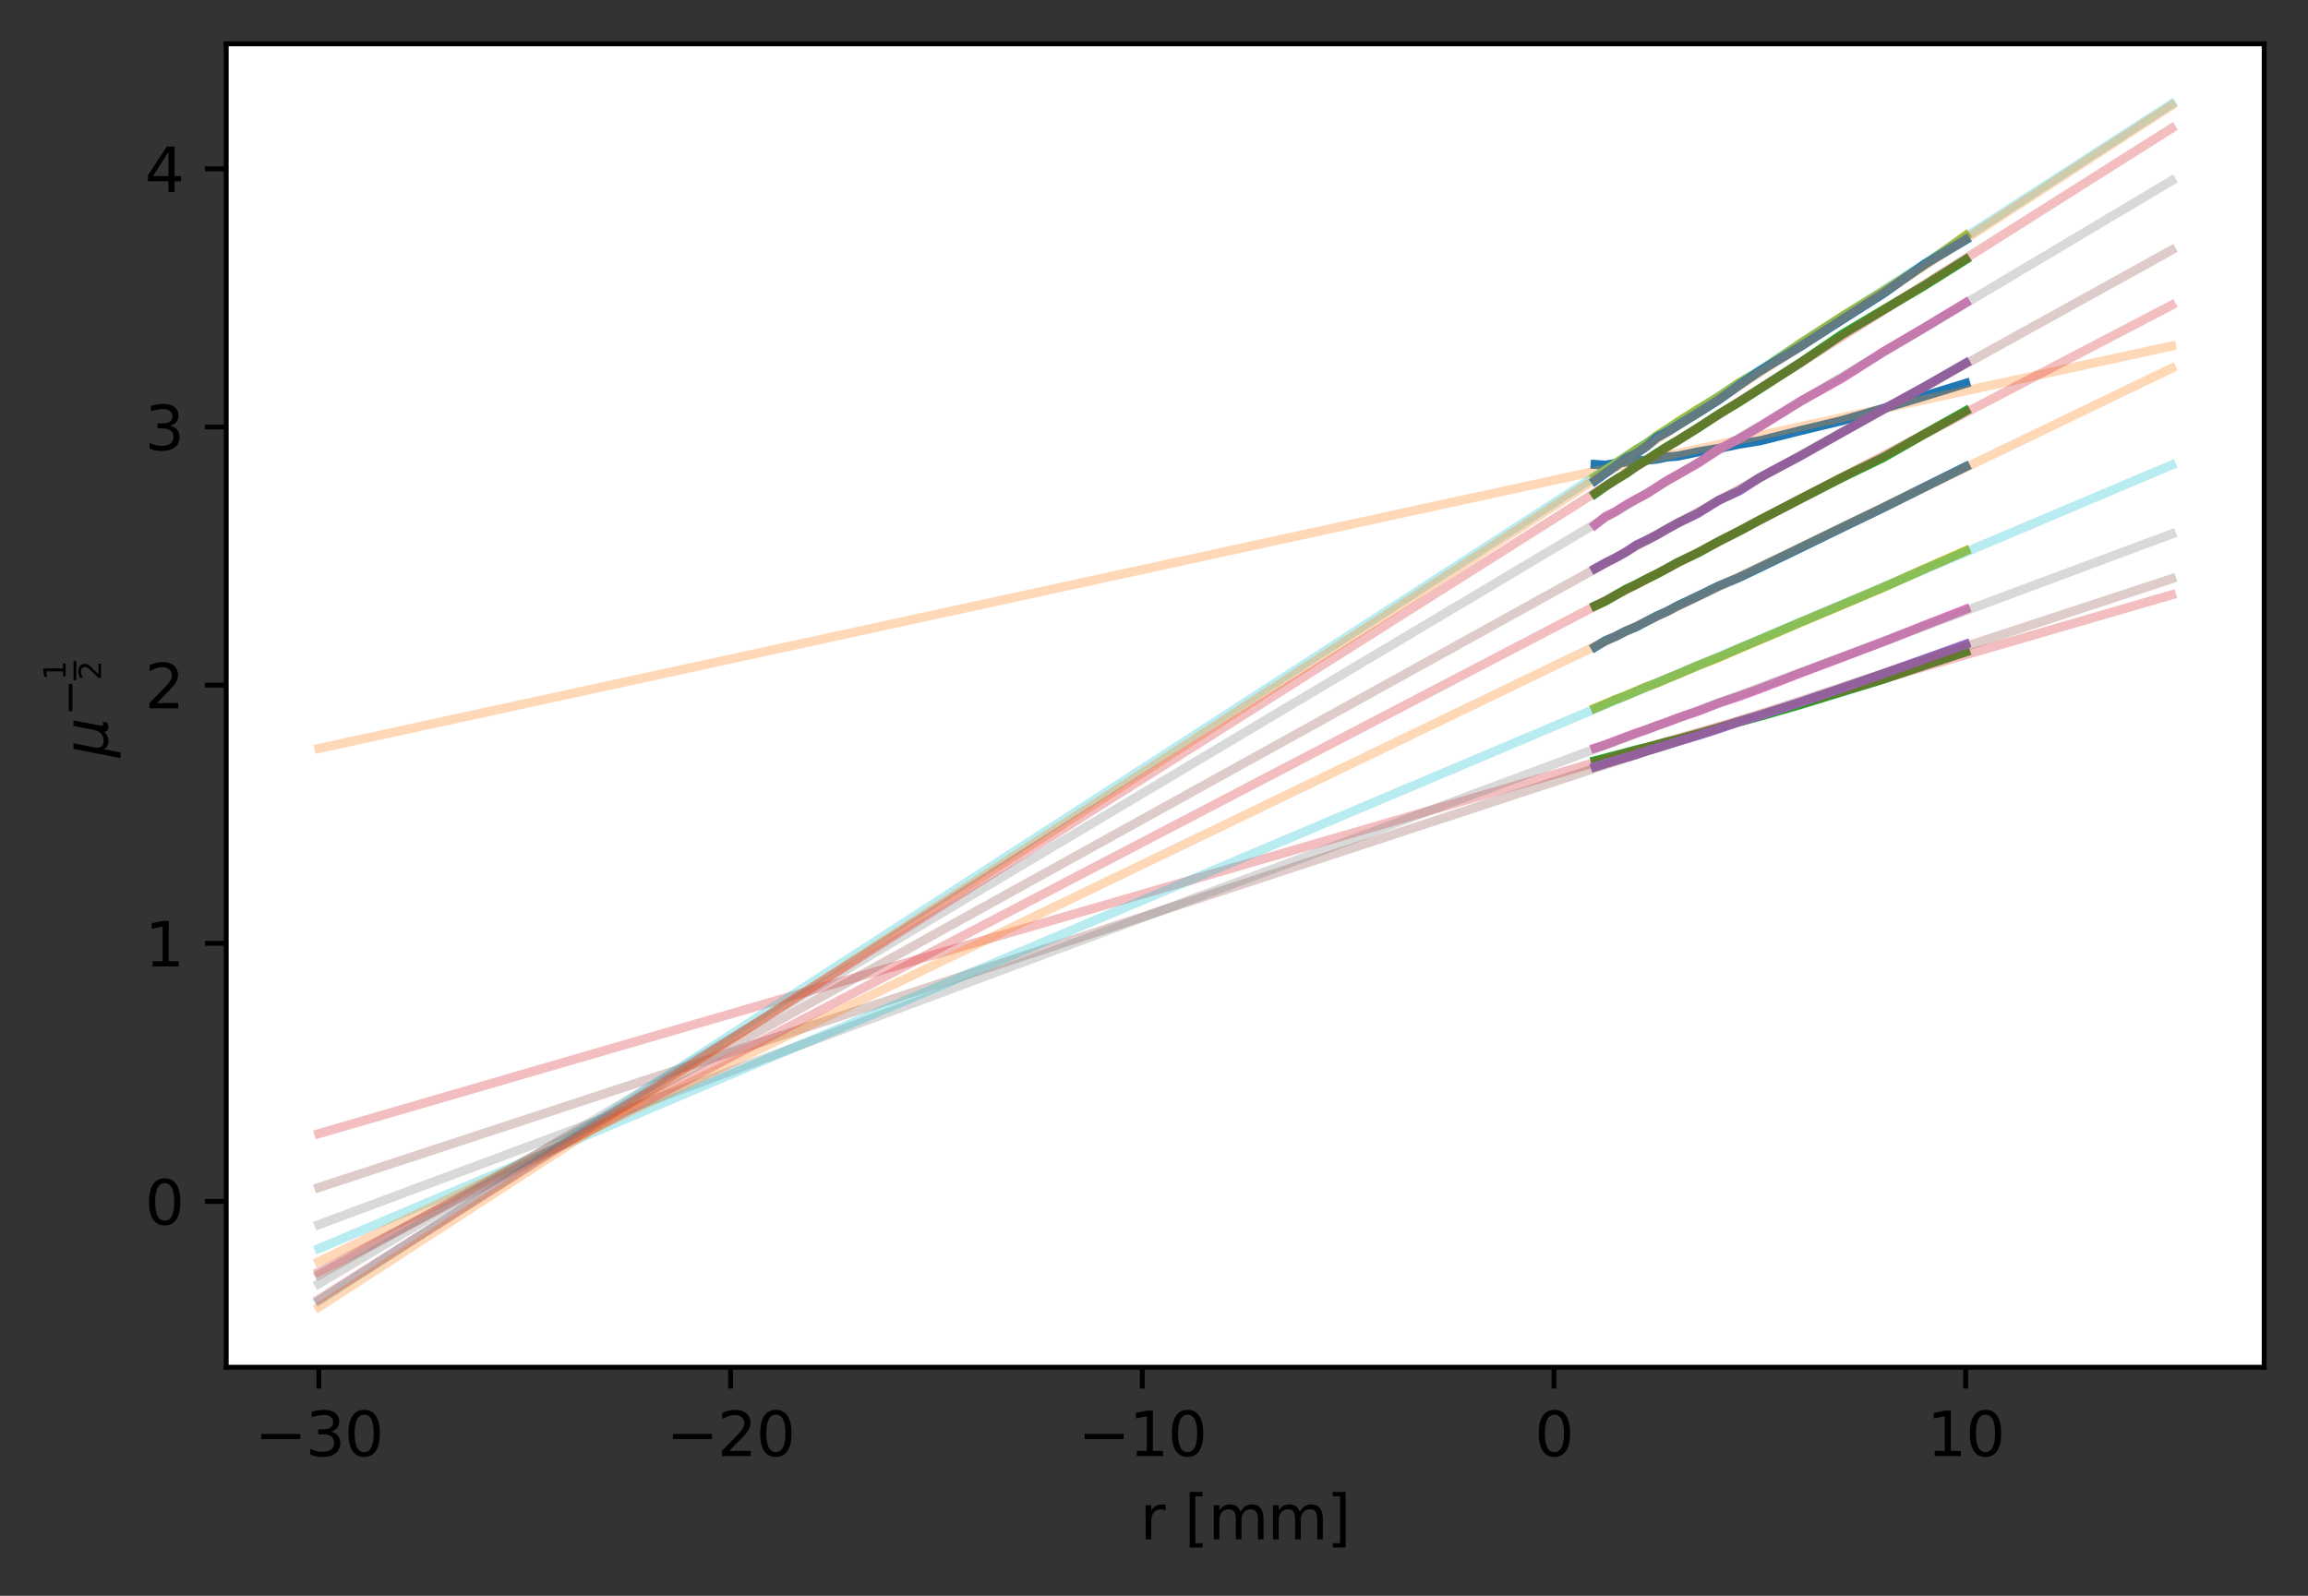 <?xml version="1.0" encoding="utf-8" standalone="no"?>
<!DOCTYPE svg PUBLIC "-//W3C//DTD SVG 1.1//EN"
  "http://www.w3.org/Graphics/SVG/1.1/DTD/svg11.dtd">
<svg height="262.196pt" version="1.1" viewBox="0 0 379.163 262.196" width="379.163pt" xmlns="http://www.w3.org/2000/svg" xmlns:xlink="http://www.w3.org/1999/xlink">
 <rect x="0" y="0" width="379.163" height="262.196" fill="#333333" stroke="none"/>
 <defs>
  <style type="text/css">*{stroke-linecap:butt;stroke-linejoin:round;}</style>
 </defs>
 <g id="figure_1">
  <g id="patch_1">
   <path d="M 0 262.196 
L 379.163 262.196 
L 379.163 0 
L 0 0 
z
" style="fill:none;"/>
  </g>
  <g id="axes_1">
   <g id="patch_2">
    <path d="M 37.163 224.64 
L 371.962 224.64 
L 371.962 7.2 
L 37.163 7.2 
z
" style="fill:#ffffff;"/>
   </g>
   <g id="matplotlib.axis_1">
    <g id="xtick_1">
     <g id="line2d_1">
      <defs>
       <path d="M 0 0 
L 0 3.5 
" id="m04644bd6b3" style="stroke:#000000;stroke-width:0.8;"/>
      </defs>
      <g>
       <use style="stroke:#000000;stroke-width:0.8;" x="52.381" xlink:href="#m04644bd6b3" y="224.64"/>
      </g>
     </g>
     <g id="text_1">
      <!-- −30 -->
      <g transform="translate(41.828 239.238)scale(0.1 -0.1)">
       <defs>
        <path d="M 678 2272 
L 4684 2272 
L 4684 1741 
L 678 1741 
L 678 2272 
z
" id="DejaVuSans-2212" transform="scale(0.016)"/>
        <path d="M 2597 2516 
Q 3050 2419 3304 2112 
Q 3559 1806 3559 1356 
Q 3559 666 3084 287 
Q 2609 -91 1734 -91 
Q 1441 -91 1130 -33 
Q 819 25 488 141 
L 488 750 
Q 750 597 1062 519 
Q 1375 441 1716 441 
Q 2309 441 2620 675 
Q 2931 909 2931 1356 
Q 2931 1769 2642 2001 
Q 2353 2234 1838 2234 
L 1294 2234 
L 1294 2753 
L 1863 2753 
Q 2328 2753 2575 2939 
Q 2822 3125 2822 3475 
Q 2822 3834 2567 4026 
Q 2313 4219 1838 4219 
Q 1578 4219 1281 4162 
Q 984 4106 628 3988 
L 628 4550 
Q 988 4650 1302 4700 
Q 1616 4750 1894 4750 
Q 2613 4750 3031 4423 
Q 3450 4097 3450 3541 
Q 3450 3153 3228 2886 
Q 3006 2619 2597 2516 
z
" id="DejaVuSans-33" transform="scale(0.016)"/>
        <path d="M 2034 4250 
Q 1547 4250 1301 3770 
Q 1056 3291 1056 2328 
Q 1056 1369 1301 889 
Q 1547 409 2034 409 
Q 2525 409 2770 889 
Q 3016 1369 3016 2328 
Q 3016 3291 2770 3770 
Q 2525 4250 2034 4250 
z
M 2034 4750 
Q 2819 4750 3233 4129 
Q 3647 3509 3647 2328 
Q 3647 1150 3233 529 
Q 2819 -91 2034 -91 
Q 1250 -91 836 529 
Q 422 1150 422 2328 
Q 422 3509 836 4129 
Q 1250 4750 2034 4750 
z
" id="DejaVuSans-30" transform="scale(0.016)"/>
       </defs>
       <use xlink:href="#DejaVuSans-2212"/>
       <use x="83.789" xlink:href="#DejaVuSans-33"/>
       <use x="147.412" xlink:href="#DejaVuSans-30"/>
      </g>
     </g>
    </g>
    <g id="xtick_2">
     <g id="line2d_2">
      <g>
       <use style="stroke:#000000;stroke-width:0.8;" x="120.017" xlink:href="#m04644bd6b3" y="224.64"/>
      </g>
     </g>
     <g id="text_2">
      <!-- −20 -->
      <g transform="translate(109.465 239.238)scale(0.1 -0.1)">
       <defs>
        <path d="M 1228 531 
L 3431 531 
L 3431 0 
L 469 0 
L 469 531 
Q 828 903 1448 1529 
Q 2069 2156 2228 2338 
Q 2531 2678 2651 2914 
Q 2772 3150 2772 3378 
Q 2772 3750 2511 3984 
Q 2250 4219 1831 4219 
Q 1534 4219 1204 4116 
Q 875 4013 500 3803 
L 500 4441 
Q 881 4594 1212 4672 
Q 1544 4750 1819 4750 
Q 2544 4750 2975 4387 
Q 3406 4025 3406 3419 
Q 3406 3131 3298 2873 
Q 3191 2616 2906 2266 
Q 2828 2175 2409 1742 
Q 1991 1309 1228 531 
z
" id="DejaVuSans-32" transform="scale(0.016)"/>
       </defs>
       <use xlink:href="#DejaVuSans-2212"/>
       <use x="83.789" xlink:href="#DejaVuSans-32"/>
       <use x="147.412" xlink:href="#DejaVuSans-30"/>
      </g>
     </g>
    </g>
    <g id="xtick_3">
     <g id="line2d_3">
      <g>
       <use style="stroke:#000000;stroke-width:0.8;" x="187.653" xlink:href="#m04644bd6b3" y="224.64"/>
      </g>
     </g>
     <g id="text_3">
      <!-- −10 -->
      <g transform="translate(177.101 239.238)scale(0.1 -0.1)">
       <defs>
        <path d="M 794 531 
L 1825 531 
L 1825 4091 
L 703 3866 
L 703 4441 
L 1819 4666 
L 2450 4666 
L 2450 531 
L 3481 531 
L 3481 0 
L 794 0 
L 794 531 
z
" id="DejaVuSans-31" transform="scale(0.016)"/>
       </defs>
       <use xlink:href="#DejaVuSans-2212"/>
       <use x="83.789" xlink:href="#DejaVuSans-31"/>
       <use x="147.412" xlink:href="#DejaVuSans-30"/>
      </g>
     </g>
    </g>
    <g id="xtick_4">
     <g id="line2d_4">
      <g>
       <use style="stroke:#000000;stroke-width:0.8;" x="255.29" xlink:href="#m04644bd6b3" y="224.64"/>
      </g>
     </g>
     <g id="text_4">
      <!-- 0 -->
      <g transform="translate(252.109 239.238)scale(0.1 -0.1)">
       <use xlink:href="#DejaVuSans-30"/>
      </g>
     </g>
    </g>
    <g id="xtick_5">
     <g id="line2d_5">
      <g>
       <use style="stroke:#000000;stroke-width:0.8;" x="322.926" xlink:href="#m04644bd6b3" y="224.64"/>
      </g>
     </g>
     <g id="text_5">
      <!-- 10 -->
      <g transform="translate(316.564 239.238)scale(0.1 -0.1)">
       <use xlink:href="#DejaVuSans-31"/>
       <use x="63.623" xlink:href="#DejaVuSans-30"/>
      </g>
     </g>
    </g>
    <g id="text_6">
     <!-- r [mm] -->
     <g transform="translate(187.276 252.917)scale(0.1 -0.1)">
      <defs>
       <path d="M 2631 2963 
Q 2534 3019 2420 3045 
Q 2306 3072 2169 3072 
Q 1681 3072 1420 2755 
Q 1159 2438 1159 1844 
L 1159 0 
L 581 0 
L 581 3500 
L 1159 3500 
L 1159 2956 
Q 1341 3275 1631 3429 
Q 1922 3584 2338 3584 
Q 2397 3584 2469 3576 
Q 2541 3569 2628 3553 
L 2631 2963 
z
" id="DejaVuSans-72" transform="scale(0.016)"/>
       <path id="DejaVuSans-20" transform="scale(0.016)"/>
       <path d="M 550 4863 
L 1875 4863 
L 1875 4416 
L 1125 4416 
L 1125 -397 
L 1875 -397 
L 1875 -844 
L 550 -844 
L 550 4863 
z
" id="DejaVuSans-5b" transform="scale(0.016)"/>
       <path d="M 3328 2828 
Q 3544 3216 3844 3400 
Q 4144 3584 4550 3584 
Q 5097 3584 5394 3201 
Q 5691 2819 5691 2113 
L 5691 0 
L 5113 0 
L 5113 2094 
Q 5113 2597 4934 2840 
Q 4756 3084 4391 3084 
Q 3944 3084 3684 2787 
Q 3425 2491 3425 1978 
L 3425 0 
L 2847 0 
L 2847 2094 
Q 2847 2600 2669 2842 
Q 2491 3084 2119 3084 
Q 1678 3084 1418 2786 
Q 1159 2488 1159 1978 
L 1159 0 
L 581 0 
L 581 3500 
L 1159 3500 
L 1159 2956 
Q 1356 3278 1631 3431 
Q 1906 3584 2284 3584 
Q 2666 3584 2933 3390 
Q 3200 3197 3328 2828 
z
" id="DejaVuSans-6d" transform="scale(0.016)"/>
       <path d="M 1947 4863 
L 1947 -844 
L 622 -844 
L 622 -397 
L 1369 -397 
L 1369 4416 
L 622 4416 
L 622 4863 
L 1947 4863 
z
" id="DejaVuSans-5d" transform="scale(0.016)"/>
      </defs>
      <use xlink:href="#DejaVuSans-72"/>
      <use x="41.113" xlink:href="#DejaVuSans-20"/>
      <use x="72.9" xlink:href="#DejaVuSans-5b"/>
      <use x="111.914" xlink:href="#DejaVuSans-6d"/>
      <use x="209.326" xlink:href="#DejaVuSans-6d"/>
      <use x="306.738" xlink:href="#DejaVuSans-5d"/>
     </g>
    </g>
   </g>
   <g id="matplotlib.axis_2">
    <g id="ytick_1">
     <g id="line2d_6">
      <defs>
       <path d="M 0 0 
L -3.5 0 
" id="m2f3dec0c78" style="stroke:#000000;stroke-width:0.8;"/>
      </defs>
      <g>
       <use style="stroke:#000000;stroke-width:0.8;" x="37.163" xlink:href="#m2f3dec0c78" y="197.406"/>
      </g>
     </g>
     <g id="text_7">
      <!-- 0 -->
      <g transform="translate(23.8 201.205)scale(0.1 -0.1)">
       <use xlink:href="#DejaVuSans-30"/>
      </g>
     </g>
    </g>
    <g id="ytick_2">
     <g id="line2d_7">
      <g>
       <use style="stroke:#000000;stroke-width:0.8;" x="37.163" xlink:href="#m2f3dec0c78" y="154.99"/>
      </g>
     </g>
     <g id="text_8">
      <!-- 1 -->
      <g transform="translate(23.8 158.789)scale(0.1 -0.1)">
       <use xlink:href="#DejaVuSans-31"/>
      </g>
     </g>
    </g>
    <g id="ytick_3">
     <g id="line2d_8">
      <g>
       <use style="stroke:#000000;stroke-width:0.8;" x="37.163" xlink:href="#m2f3dec0c78" y="112.574"/>
      </g>
     </g>
     <g id="text_9">
      <!-- 2 -->
      <g transform="translate(23.8 116.373)scale(0.1 -0.1)">
       <use xlink:href="#DejaVuSans-32"/>
      </g>
     </g>
    </g>
    <g id="ytick_4">
     <g id="line2d_9">
      <g>
       <use style="stroke:#000000;stroke-width:0.8;" x="37.163" xlink:href="#m2f3dec0c78" y="70.158"/>
      </g>
     </g>
     <g id="text_10">
      <!-- 3 -->
      <g transform="translate(23.8 73.957)scale(0.1 -0.1)">
       <use xlink:href="#DejaVuSans-33"/>
      </g>
     </g>
    </g>
    <g id="ytick_5">
     <g id="line2d_10">
      <g>
       <use style="stroke:#000000;stroke-width:0.8;" x="37.163" xlink:href="#m2f3dec0c78" y="27.742"/>
      </g>
     </g>
     <g id="text_11">
      <!-- 4 -->
      <g transform="translate(23.8 31.541)scale(0.1 -0.1)">
       <defs>
        <path d="M 2419 4116 
L 825 1625 
L 2419 1625 
L 2419 4116 
z
M 2253 4666 
L 3047 4666 
L 3047 1625 
L 3713 1625 
L 3713 1100 
L 3047 1100 
L 3047 0 
L 2419 0 
L 2419 1100 
L 313 1100 
L 313 1709 
L 2253 4666 
z
" id="DejaVuSans-34" transform="scale(0.016)"/>
       </defs>
       <use xlink:href="#DejaVuSans-34"/>
      </g>
     </g>
    </g>
    <g id="text_12">
     <!-- $\mu^{-\frac{1}{2}}$ -->
     <g transform="translate(17.7 124.42)rotate(-90)scale(0.1 -0.1)">
      <defs>
       <path d="M -84 -1331 
L 856 3500 
L 1434 3500 
L 1009 1322 
Q 997 1256 987 1175 
Q 978 1094 978 1013 
Q 978 722 1161 565 
Q 1344 409 1684 409 
Q 2147 409 2431 671 
Q 2716 934 2816 1459 
L 3213 3500 
L 3788 3500 
L 3266 809 
Q 3253 750 3248 706 
Q 3244 663 3244 628 
Q 3244 531 3283 486 
Q 3322 441 3406 441 
Q 3438 441 3492 456 
Q 3547 472 3647 513 
L 3559 50 
Q 3422 -19 3297 -55 
Q 3172 -91 3053 -91 
Q 2847 -91 2730 40 
Q 2613 172 2613 403 
Q 2438 153 2195 31 
Q 1953 -91 1625 -91 
Q 1334 -91 1117 43 
Q 900 178 831 397 
L 494 -1331 
L -84 -1331 
z
" id="DejaVuSans-Oblique-3bc" transform="scale(0.016)"/>
      </defs>
      <use transform="translate(0 0.337)" xlink:href="#DejaVuSans-Oblique-3bc"/>
      <use transform="translate(68.089 38.618)scale(0.7)" xlink:href="#DejaVuSans-2212"/>
      <use transform="translate(126.742 69.276)scale(0.49)" xlink:href="#DejaVuSans-31"/>
      <use transform="translate(126.742 11.034)scale(0.49)" xlink:href="#DejaVuSans-32"/>
      <path d="M 126.742 51.776 
L 126.742 56.151 
L 157.917 56.151 
L 157.917 51.776 
L 126.742 51.776 
z
"/>
     </g>
    </g>
   </g>
   <g id="line2d_11">
    <path clip-path="url(#p658f41ccb5)" d="M 262.053 76.314 
L 263.744 76.432 
L 265.435 76.145 
L 267.126 75.903 
L 268.817 75.759 
L 270.508 75.607 
L 272.199 75.43 
L 273.89 75.078 
L 275.581 74.952 
L 278.962 74.245 
L 282.344 73.675 
L 285.726 72.969 
L 289.108 72.431 
L 295.872 70.726 
L 302.635 69.101 
L 309.399 67.11 
L 316.163 65.068 
L 322.926 62.992 
" style="fill:none;stroke:#1f77b4;stroke-linecap:square;stroke-width:1.5;"/>
   </g>
   <g id="line2d_12">
    <path clip-path="url(#p658f41ccb5)" d="M 52.381 122.97 
L 356.744 56.859 
L 356.744 56.859 
" style="fill:none;stroke:#ff7f0e;stroke-linecap:square;stroke-opacity:0.3;stroke-width:1.5;"/>
   </g>
   <g id="line2d_13">
    <path clip-path="url(#p658f41ccb5)" d="M 262.053 124.989 
L 263.744 124.558 
L 265.435 124.115 
L 267.126 123.677 
L 268.817 123.208 
L 270.508 122.809 
L 272.199 122.354 
L 273.89 121.894 
L 275.581 121.481 
L 278.962 120.553 
L 282.344 119.599 
L 285.726 118.593 
L 289.108 117.688 
L 295.872 115.734 
L 302.635 113.654 
L 309.399 111.595 
L 316.163 109.306 
L 322.926 107.114 
" style="fill:none;stroke:#2ca02c;stroke-linecap:square;stroke-width:1.5;"/>
   </g>
   <g id="line2d_14">
    <path clip-path="url(#p658f41ccb5)" d="M 52.381 186.26 
L 356.744 97.741 
L 356.744 97.741 
" style="fill:none;stroke:#d62728;stroke-linecap:square;stroke-opacity:0.3;stroke-width:1.5;"/>
   </g>
   <g id="line2d_15">
    <path clip-path="url(#p658f41ccb5)" d="M 262.053 126.003 
L 263.744 125.463 
L 265.435 124.963 
L 267.126 124.461 
L 268.817 123.964 
L 270.508 123.387 
L 272.199 122.896 
L 273.89 122.381 
L 275.581 121.846 
L 278.962 120.83 
L 282.344 119.748 
L 285.726 118.579 
L 289.108 117.546 
L 295.872 115.333 
L 302.635 113.038 
L 309.399 110.68 
L 316.163 108.278 
L 322.926 105.857 
" style="fill:none;stroke:#9467bd;stroke-linecap:square;stroke-width:1.5;"/>
   </g>
   <g id="line2d_16">
    <path clip-path="url(#p658f41ccb5)" d="M 52.381 195.114 
L 356.744 95.104 
L 356.744 95.104 
" style="fill:none;stroke:#8c564b;stroke-linecap:square;stroke-opacity:0.3;stroke-width:1.5;"/>
   </g>
   <g id="line2d_17">
    <path clip-path="url(#p658f41ccb5)" d="M 262.053 122.905 
L 263.744 122.359 
L 265.435 121.705 
L 267.126 121.08 
L 268.817 120.44 
L 270.508 119.882 
L 272.199 119.22 
L 273.89 118.654 
L 275.581 117.989 
L 278.962 116.848 
L 282.344 115.521 
L 285.726 114.402 
L 289.108 113.171 
L 295.872 110.551 
L 302.635 108.001 
L 309.399 105.437 
L 316.163 102.747 
L 322.926 100.108 
" style="fill:none;stroke:#e377c2;stroke-linecap:square;stroke-width:1.5;"/>
   </g>
   <g id="line2d_18">
    <path clip-path="url(#p658f41ccb5)" d="M 52.381 201.207 
L 356.744 87.741 
L 356.744 87.741 
" style="fill:none;stroke:#7f7f7f;stroke-linecap:square;stroke-opacity:0.3;stroke-width:1.5;"/>
   </g>
   <g id="line2d_19">
    <path clip-path="url(#p658f41ccb5)" d="M 262.053 116.354 
L 263.744 115.653 
L 265.435 114.917 
L 267.126 114.283 
L 268.817 113.549 
L 270.508 112.838 
L 272.199 112.215 
L 273.89 111.484 
L 275.581 110.808 
L 278.962 109.352 
L 282.344 108.02 
L 285.726 106.545 
L 289.108 105.125 
L 295.872 102.22 
L 302.635 99.379 
L 309.399 96.509 
L 316.163 93.474 
L 322.926 90.508 
" style="fill:none;stroke:#bcbd22;stroke-linecap:square;stroke-width:1.5;"/>
   </g>
   <g id="line2d_20">
    <path clip-path="url(#p658f41ccb5)" d="M 52.381 205.144 
L 356.744 76.41 
L 356.744 76.41 
" style="fill:none;stroke:#17becf;stroke-linecap:square;stroke-opacity:0.3;stroke-width:1.5;"/>
   </g>
   <g id="line2d_21">
    <path clip-path="url(#p658f41ccb5)" d="M 262.053 106.286 
L 263.744 105.271 
L 265.435 104.548 
L 267.126 103.68 
L 268.817 102.977 
L 270.508 102.087 
L 272.199 101.206 
L 273.89 100.447 
L 275.581 99.543 
L 278.962 97.943 
L 282.344 96.285 
L 285.726 94.867 
L 289.108 93.244 
L 295.872 89.971 
L 302.635 86.675 
L 309.399 83.41 
L 316.163 80.038 
L 322.926 76.681 
" style="fill:none;stroke:#1f77b4;stroke-linecap:square;stroke-width:1.5;"/>
   </g>
   <g id="line2d_22">
    <path clip-path="url(#p658f41ccb5)" d="M 52.381 207.281 
L 356.744 60.508 
L 356.744 60.508 
" style="fill:none;stroke:#ff7f0e;stroke-linecap:square;stroke-opacity:0.3;stroke-width:1.5;"/>
   </g>
   <g id="line2d_23">
    <path clip-path="url(#p658f41ccb5)" d="M 262.053 99.542 
L 263.744 98.763 
L 265.435 97.784 
L 267.126 96.81 
L 268.817 96.014 
L 270.508 95.119 
L 272.199 94.296 
L 273.89 93.382 
L 275.581 92.431 
L 278.962 90.825 
L 282.344 88.966 
L 285.726 87.26 
L 289.108 85.436 
L 295.872 81.926 
L 302.635 78.453 
L 309.399 75.171 
L 316.163 71.308 
L 322.926 67.523 
" style="fill:none;stroke:#2ca02c;stroke-linecap:square;stroke-width:1.5;"/>
   </g>
   <g id="line2d_24">
    <path clip-path="url(#p658f41ccb5)" d="M 52.381 208.995 
L 356.744 50.149 
L 356.744 50.149 
" style="fill:none;stroke:#d62728;stroke-linecap:square;stroke-opacity:0.3;stroke-width:1.5;"/>
   </g>
   <g id="line2d_25">
    <path clip-path="url(#p658f41ccb5)" d="M 262.053 93.42 
L 263.744 92.484 
L 265.435 91.644 
L 267.126 90.696 
L 268.817 89.556 
L 270.508 88.75 
L 272.199 87.883 
L 273.89 86.895 
L 275.581 85.962 
L 278.962 84.325 
L 282.344 82.2 
L 285.726 80.646 
L 289.108 78.459 
L 295.872 74.858 
L 302.635 71.041 
L 309.399 67.259 
L 316.163 63.555 
L 322.926 59.67 
" style="fill:none;stroke:#9467bd;stroke-linecap:square;stroke-width:1.5;"/>
   </g>
   <g id="line2d_26">
    <path clip-path="url(#p658f41ccb5)" d="M 52.381 209.458 
L 356.744 41.096 
L 356.744 41.096 
" style="fill:none;stroke:#8c564b;stroke-linecap:square;stroke-opacity:0.3;stroke-width:1.5;"/>
   </g>
   <g id="line2d_27">
    <path clip-path="url(#p658f41ccb5)" d="M 262.053 86.238 
L 263.744 84.876 
L 265.435 84.048 
L 267.126 82.961 
L 268.817 82.018 
L 270.508 81.138 
L 272.199 80.041 
L 273.89 78.939 
L 275.581 78.016 
L 278.962 76.091 
L 282.344 73.817 
L 285.726 72.085 
L 289.108 70.105 
L 295.872 65.879 
L 302.635 62.124 
L 309.399 57.798 
L 316.163 53.827 
L 322.926 49.75 
" style="fill:none;stroke:#e377c2;stroke-linecap:square;stroke-width:1.5;"/>
   </g>
   <g id="line2d_28">
    <path clip-path="url(#p658f41ccb5)" d="M 52.381 210.924 
L 356.744 29.689 
L 356.744 29.689 
" style="fill:none;stroke:#7f7f7f;stroke-linecap:square;stroke-opacity:0.3;stroke-width:1.5;"/>
   </g>
   <g id="line2d_29">
    <path clip-path="url(#p658f41ccb5)" d="M 262.053 78.351 
L 263.744 77.29 
L 265.435 76.129 
L 267.126 75.011 
L 268.817 73.864 
L 270.508 72.857 
L 272.199 71.568 
L 273.89 70.512 
L 275.581 69.366 
L 278.962 67.241 
L 282.344 65.188 
L 285.726 62.882 
L 289.108 60.975 
L 295.872 56.362 
L 302.635 51.983 
L 309.399 47.86 
L 316.163 43.512 
L 322.926 38.702 
" style="fill:none;stroke:#bcbd22;stroke-linecap:square;stroke-width:1.5;"/>
   </g>
   <g id="line2d_30">
    <path clip-path="url(#p658f41ccb5)" d="M 52.381 213.733 
L 356.744 17.084 
L 356.744 17.084 
" style="fill:none;stroke:#17becf;stroke-linecap:square;stroke-opacity:0.3;stroke-width:1.5;"/>
   </g>
   <g id="line2d_31">
    <path clip-path="url(#p658f41ccb5)" d="M 262.053 78.971 
L 263.744 77.746 
L 265.435 76.581 
L 267.126 75.321 
L 268.817 74.495 
L 270.508 73.331 
L 272.199 71.891 
L 273.89 70.971 
L 275.581 69.922 
L 278.962 67.842 
L 282.344 65.702 
L 285.726 63.284 
L 289.108 60.964 
L 295.872 56.876 
L 302.635 52.522 
L 309.399 48.213 
L 316.163 43.432 
L 322.926 39.393 
" style="fill:none;stroke:#1f77b4;stroke-linecap:square;stroke-width:1.5;"/>
   </g>
   <g id="line2d_32">
    <path clip-path="url(#p658f41ccb5)" d="M 52.381 214.756 
L 356.744 17.33 
L 356.744 17.33 
" style="fill:none;stroke:#ff7f0e;stroke-linecap:square;stroke-opacity:0.3;stroke-width:1.5;"/>
   </g>
   <g id="line2d_33">
    <path clip-path="url(#p658f41ccb5)" d="M 262.053 81.117 
L 263.744 79.914 
L 265.435 78.825 
L 267.126 77.813 
L 268.817 76.604 
L 270.508 75.581 
L 272.199 74.447 
L 273.89 73.381 
L 275.581 72.405 
L 278.962 70.297 
L 282.344 68.072 
L 285.726 66.035 
L 289.108 63.874 
L 295.872 59.528 
L 302.635 54.93 
L 309.399 50.91 
L 316.163 46.907 
L 322.926 42.656 
" style="fill:none;stroke:#2ca02c;stroke-linecap:square;stroke-width:1.5;"/>
   </g>
   <g id="line2d_34">
    <path clip-path="url(#p658f41ccb5)" d="M 52.381 213.494 
L 356.744 21.085 
L 356.744 21.085 
" style="fill:none;stroke:#d62728;stroke-linecap:square;stroke-opacity:0.3;stroke-width:1.5;"/>
   </g>
   <g id="patch_3">
    <path d="M 37.163 224.64 
L 37.163 7.2 
" style="fill:none;stroke:#000000;stroke-linecap:square;stroke-linejoin:miter;stroke-width:0.8;"/>
   </g>
   <g id="patch_4">
    <path d="M 371.962 224.64 
L 371.962 7.2 
" style="fill:none;stroke:#000000;stroke-linecap:square;stroke-linejoin:miter;stroke-width:0.8;"/>
   </g>
   <g id="patch_5">
    <path d="M 37.163 224.64 
L 371.962 224.64 
" style="fill:none;stroke:#000000;stroke-linecap:square;stroke-linejoin:miter;stroke-width:0.8;"/>
   </g>
   <g id="patch_6">
    <path d="M 37.163 7.2 
L 371.962 7.2 
" style="fill:none;stroke:#000000;stroke-linecap:square;stroke-linejoin:miter;stroke-width:0.8;"/>
   </g>
  </g>
 </g>
 <defs>
  <clipPath id="p658f41ccb5">
   <rect height="217.44" width="334.8" x="37.163" y="7.2"/>
  </clipPath>
 </defs>
</svg>
